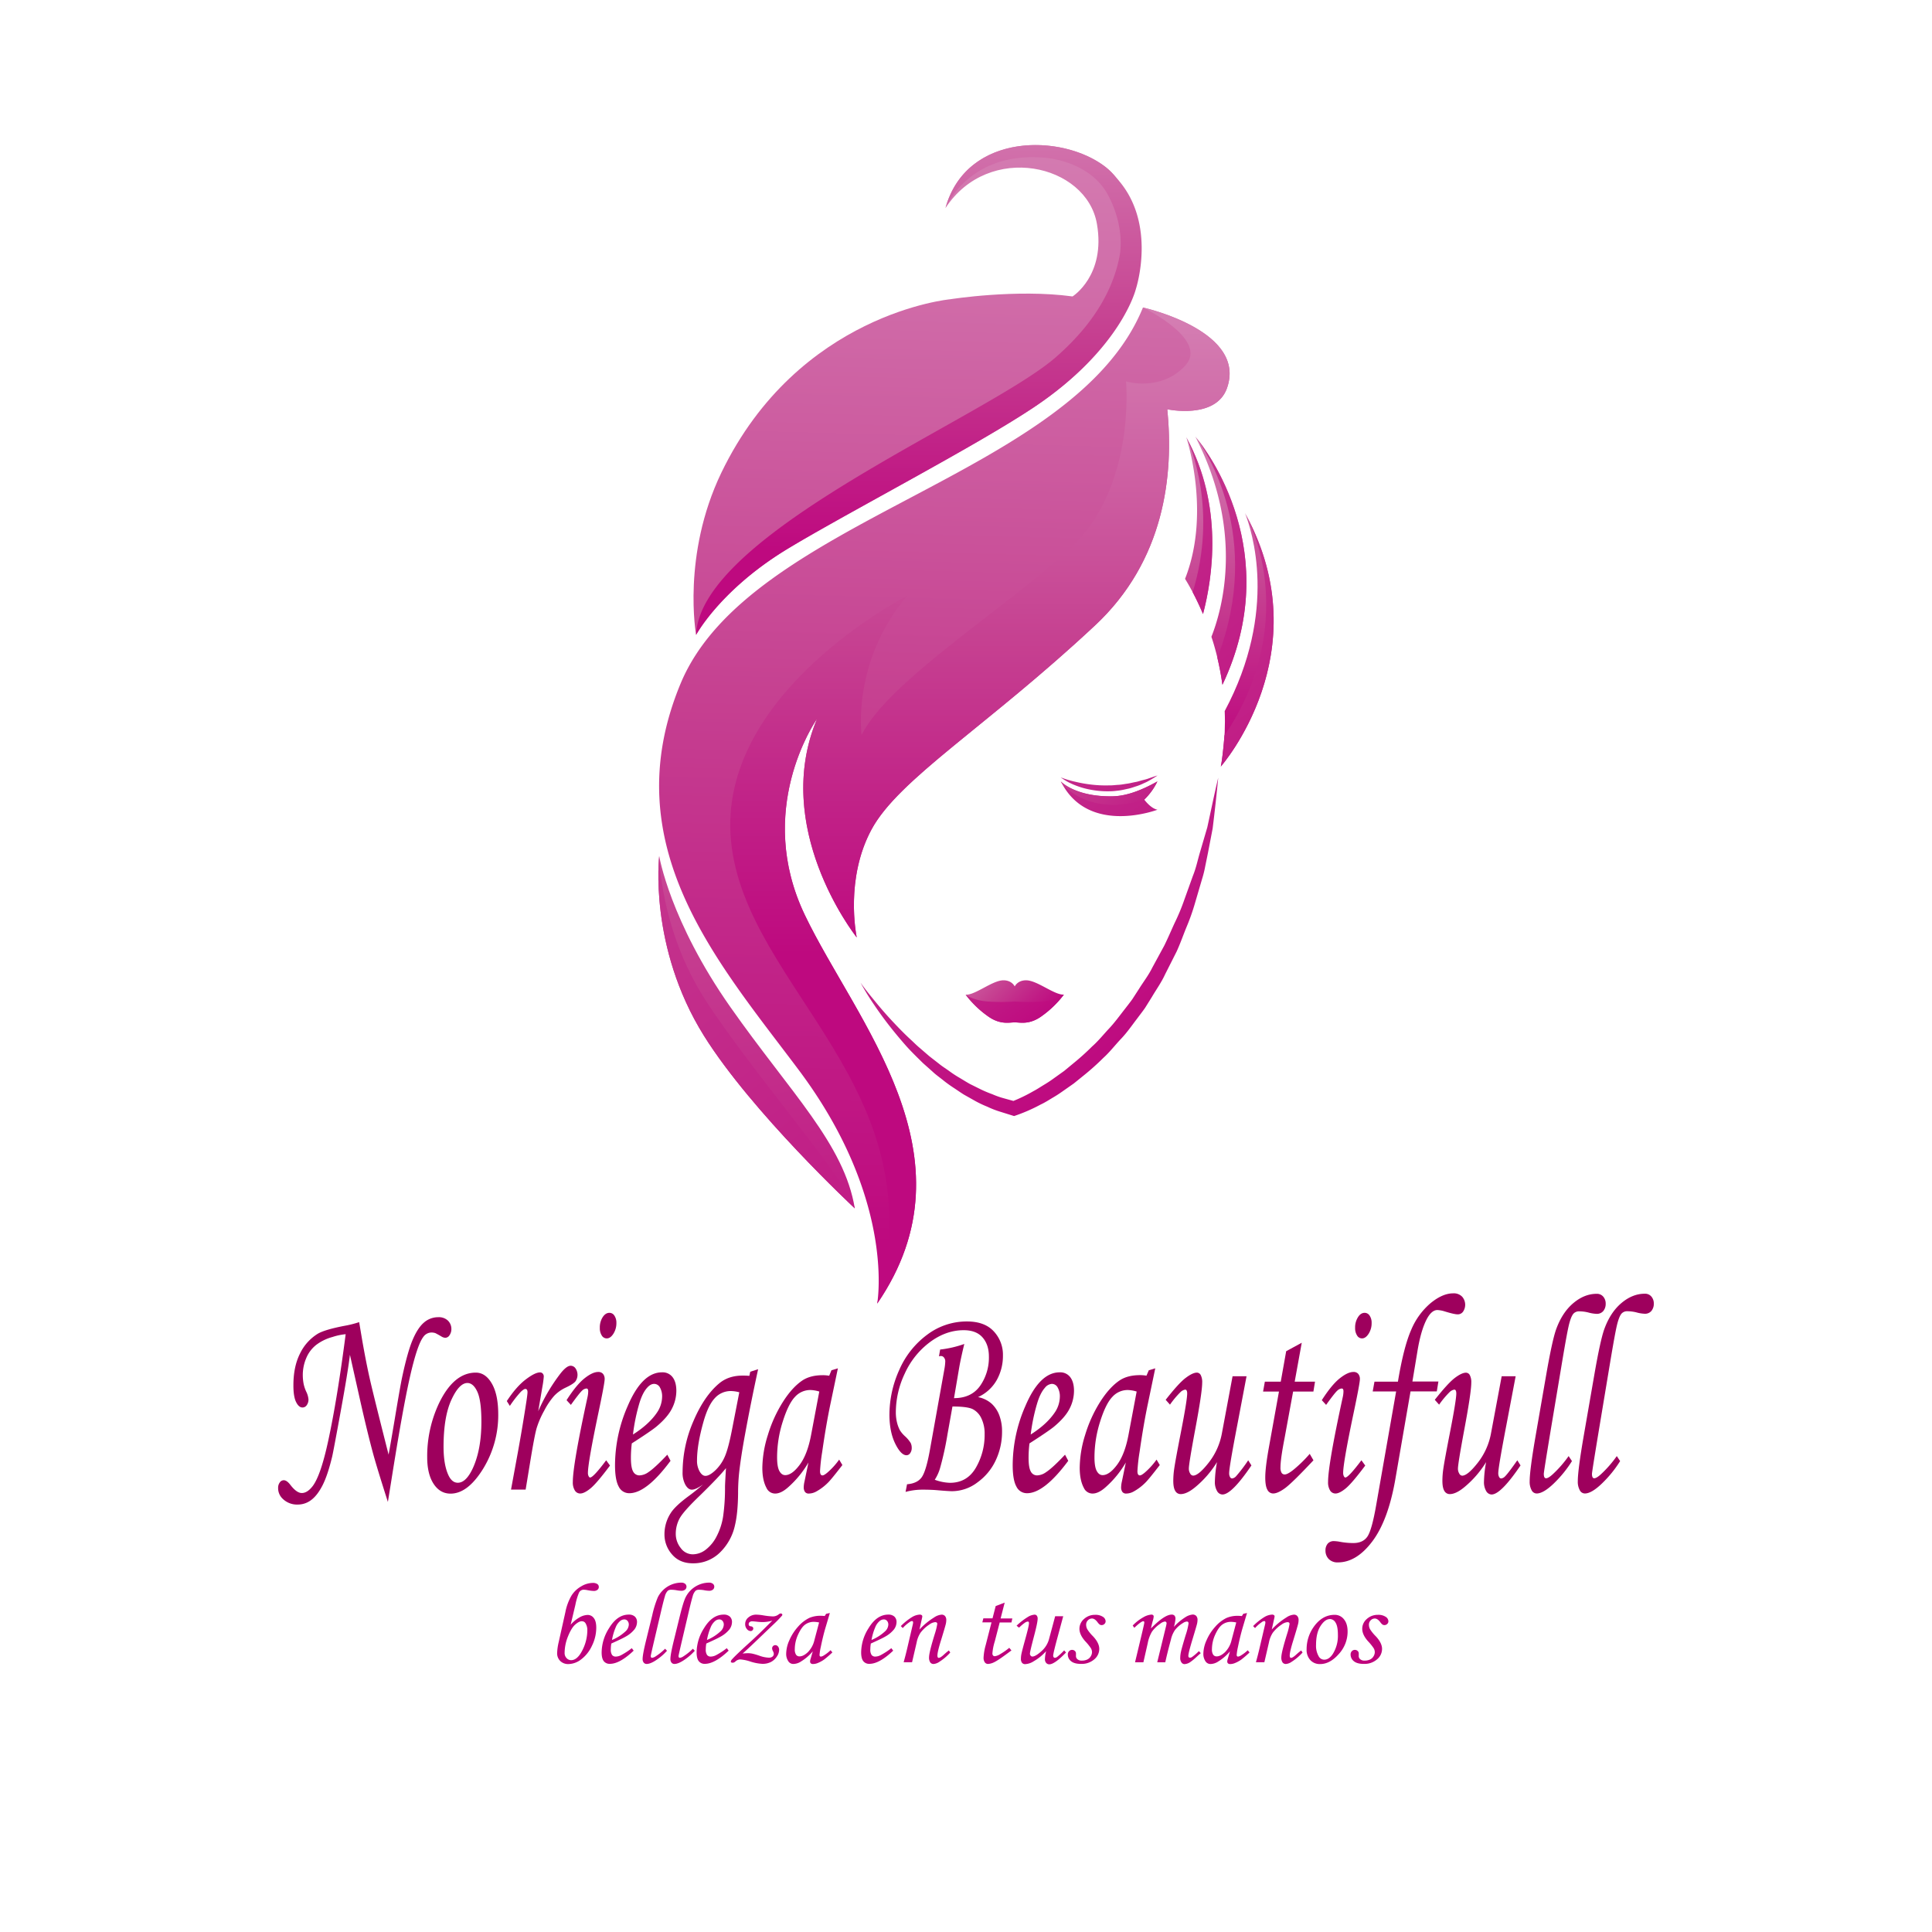 <svg id="Capa_1" data-name="Capa 1" xmlns="http://www.w3.org/2000/svg" xmlns:xlink="http://www.w3.org/1999/xlink" viewBox="0 0 1200 1200"><defs><style>.cls-1{fill:url(#Rosa_fuerte_verano);}.cls-2{fill:url(#Rosa_fuerte_verano-2);}.cls-3{fill:url(#Rosa_fuerte_verano-3);}.cls-4{fill:url(#Rosa_fuerte_verano-4);}.cls-5{fill:url(#Rosa_fuerte_verano-5);}.cls-6{fill:url(#Rosa_fuerte_verano-6);}.cls-7{fill:url(#Rosa_fuerte_verano-7);}.cls-8{fill:url(#Rosa_fuerte_verano-8);}.cls-9{fill:url(#Rosa_fuerte_verano-9);}.cls-10{fill:url(#Rosa_fuerte_verano-10);}.cls-11{fill:url(#Rosa_fuerte_verano-11);}.cls-12{fill:url(#Rosa_fuerte_verano-12);}.cls-13{fill:url(#Rosa_fuerte_verano-13);}.cls-14{fill:url(#Rosa_fuerte_verano-14);}.cls-15{fill:url(#Rosa_fuerte_verano-15);}.cls-16{fill:url(#Rosa_fuerte_verano-16);}.cls-17{fill:url(#Rosa_fuerte_verano-17);}.cls-18{fill:url(#Rosa_fuerte_verano-18);}.cls-19{fill:url(#Rosa_fuerte_verano-19);}.cls-20{fill:url(#Rosa_fuerte_verano-20);}.cls-21{fill:url(#Rosa_fuerte_verano-21);}.cls-22{fill:#9e005d;}.cls-23{fill:#bf027c;}</style><linearGradient id="Rosa_fuerte_verano" x1="599.5" y1="587.41" x2="646.17" y2="634.08" gradientUnits="userSpaceOnUse"><stop offset="0" stop-color="#d47db2"/><stop offset="0.04" stop-color="#d378af"/><stop offset="0.5" stop-color="#c64191"/><stop offset="0.77" stop-color="#c12187"/><stop offset="1" stop-color="#be097f"/></linearGradient><linearGradient id="Rosa_fuerte_verano-2" x1="758.3" y1="269.46" x2="758.3" y2="463.77" xlink:href="#Rosa_fuerte_verano"/><linearGradient id="Rosa_fuerte_verano-3" x1="774.68" y1="269.46" x2="774.68" y2="463.77" xlink:href="#Rosa_fuerte_verano"/><linearGradient id="Rosa_fuerte_verano-4" x1="744.52" y1="269.46" x2="744.52" y2="463.77" xlink:href="#Rosa_fuerte_verano"/><linearGradient id="Rosa_fuerte_verano-5" x1="349.71" y1="153.34" x2="717.44" y2="644.2" xlink:href="#Rosa_fuerte_verano"/><linearGradient id="Rosa_fuerte_verano-6" x1="595.28" y1="276.44" x2="595.35" y2="276.55" xlink:href="#Rosa_fuerte_verano"/><linearGradient id="Rosa_fuerte_verano-7" x1="593.7" y1="90.44" x2="575.6" y2="773.42" xlink:href="#Rosa_fuerte_verano"/><linearGradient id="Rosa_fuerte_verano-8" x1="424.36" y1="132.85" x2="779.14" y2="606.43" xlink:href="#Rosa_fuerte_verano"/><linearGradient id="Rosa_fuerte_verano-9" x1="425.53" y1="130.7" x2="781.1" y2="605.33" xlink:href="#Rosa_fuerte_verano"/><linearGradient id="Rosa_fuerte_verano-10" x1="535.12" y1="310.54" x2="537.88" y2="310.54" xlink:href="#Rosa_fuerte_verano"/><linearGradient id="Rosa_fuerte_verano-11" x1="608.66" y1="199.47" x2="608.66" y2="592.85" xlink:href="#Rosa_fuerte_verano"/><linearGradient id="Rosa_fuerte_verano-12" x1="736.27" y1="270.82" x2="737.18" y2="272.03" xlink:href="#Rosa_fuerte_verano"/><linearGradient id="Rosa_fuerte_verano-13" x1="551.92" y1="72.75" x2="819.95" y2="430.53" xlink:href="#Rosa_fuerte_verano"/><linearGradient id="Rosa_fuerte_verano-14" x1="482.49" y1="-10.08" x2="861.17" y2="495.39" xlink:href="#Rosa_fuerte_verano"/><linearGradient id="Rosa_fuerte_verano-15" x1="530.59" y1="83.54" x2="862.35" y2="526.39" xlink:href="#Rosa_fuerte_verano"/><linearGradient id="Rosa_fuerte_verano-16" x1="572.98" y1="80.04" x2="554.31" y2="784.8" xlink:href="#Rosa_fuerte_verano"/><linearGradient id="Rosa_fuerte_verano-17" x1="570.73" y1="63.12" x2="570.73" y2="343.08" xlink:href="#Rosa_fuerte_verano"/><linearGradient id="Rosa_fuerte_verano-18" x1="398.91" y1="246.72" x2="508.31" y2="875.81" xlink:href="#Rosa_fuerte_verano"/><linearGradient id="Rosa_fuerte_verano-19" x1="-37.12" y1="-26.38" x2="671.32" y2="919.27" xlink:href="#Rosa_fuerte_verano"/><linearGradient id="Rosa_fuerte_verano-20" x1="533.25" y1="488.32" x2="643.99" y2="636.15" xlink:href="#Rosa_fuerte_verano"/><linearGradient id="Rosa_fuerte_verano-21" x1="603.48" y1="399.39" x2="734.95" y2="532.27" xlink:href="#Rosa_fuerte_verano"/></defs><path class="cls-1" d="M660.81,617.76a63.78,63.78,0,0,1-14.28,13.71c-7.63,5.31-13.42,3.42-16.27,3.57-2.85-.15-8.64,1.74-16.27-3.57a62.68,62.68,0,0,1-14.23-13.66l0,0c5.89.39,16.65-8.93,23.5-8.93,5.31,0,7,3.81,7,3.81s1.74-3.81,7-3.81C644.16,608.83,654.92,618.15,660.81,617.76Z"/><path class="cls-2" d="M759.28,425.32c-.82-5.89-1.88-11.49-3.14-16.75v-.05c-1.11-4.59-2.36-9-3.71-13,7-17.72,20.22-65.79-10-124.34a1.71,1.71,0,0,1,.25.29c.09.1.19.24.33.43C749.53,279.74,798.09,343.41,759.28,425.32Z"/><path class="cls-3" d="M758.27,476.09c.82-3.57,1.88-13.75,2.26-19.25v0c.1-.78.1-1.45.15-2q.29-6.81,0-13.18c33.4-62.5,16.75-112.46,12.6-123,.09.19.24.48.43.82C820.39,405.53,758.27,476.09,758.27,476.09Z"/><path class="cls-4" d="M747.21,381.39c-2.22-5.26-4.44-9.8-6.42-13.56-1.83-3.48-3.47-6.28-4.73-8.3,15.45-39.2,2.37-82.83.78-87.95,0,0,0,0,0,0a.42.42,0,0,1,.14.29C760,314.2,753.15,358.85,747.21,381.39Z"/><path class="cls-5" d="M534.48,610.33c3,4.29,6.37,8.36,9.69,12.41s6.77,8,10.34,11.8,7.2,7.56,11,11.05c1.93,1.75,3.73,3.63,5.73,5.28l5.88,5.08,6.11,4.76c2,1.65,4.21,3,6.28,4.49a71.12,71.12,0,0,0,6.43,4.22c2.2,1.3,4.36,2.68,6.59,3.91l6.84,3.39a75,75,0,0,0,7,2.93,50.91,50.91,0,0,0,7.11,2.51l7.24,2-2.38.09a97.55,97.55,0,0,0,13.45-6.47c2.25-1.16,4.37-2.6,6.55-3.92a75,75,0,0,0,6.39-4.22l6.24-4.46,5.93-4.9A150.45,150.45,0,0,0,678.3,650c3.87-3.4,7.07-7.45,10.59-11.2s6.54-7.94,9.72-12c1.55-2,3.17-4.06,4.68-6.15l4.21-6.5c2.74-4.37,5.92-8.48,8.21-13.14l7.42-13.65c2.3-4.64,4.32-9.44,6.49-14.15a127.62,127.62,0,0,0,6-14.43L740.93,544c2-4.85,3-10,4.51-15l4.43-15.11c2.25-10.24,4.34-20.55,6.79-30.85-1,10.49-2.16,21-3.46,31.53l-3,15.61-1.6,7.81a64.25,64.25,0,0,1-1.9,7.74l-4.5,15.32a133,133,0,0,1-5.36,15.07c-2,4.94-3.77,10-6,14.86l-7.25,14.35c-2.23,4.88-5.4,9.26-8.12,13.89l-4.27,6.84c-1.54,2.2-3.21,4.32-4.81,6.48-3.28,4.27-6.32,8.74-10.05,12.65s-7,8.25-11,11.85a154.75,154.75,0,0,1-12.07,10.82l-6.31,5.1-6.66,4.67a81.34,81.34,0,0,1-6.84,4.41c-2.32,1.41-4.62,2.86-7.08,4a104.47,104.47,0,0,1-15.24,6.72l-1.27.44-1.12-.35-7.86-2.45a58.32,58.32,0,0,1-7.64-3,67.42,67.42,0,0,1-7.39-3.49l-7.1-4c-2.3-1.42-4.5-3-6.75-4.46a78.21,78.21,0,0,1-6.52-4.76c-2.09-1.67-4.3-3.21-6.24-5.06l-6-5.34c-3.79-3.76-7.64-7.44-11.14-11.45s-6.89-8.08-10.14-12.26-6.35-8.47-9.28-12.85A155.51,155.51,0,0,1,534.48,610.33Z"/><path class="cls-6" d="M595.41,276.36a.15.15,0,0,0,.1-.05,1,1,0,0,1-.44.29Z"/><path class="cls-7" d="M762.08,241.13c-7,19.59-37.07,13.08-37.07,13.08l0-.05c4.15,41-1.69,94-44.94,134.38-67.47,63-121.87,95.32-138.77,126.7-16.41,30.46-9.55,65-9.17,67-2.36-3-52.85-68.54-24.66-135.73-1.69,2.37-38.61,56.91-7.58,121.78,31.76,66.37,107.78,149.63,45,241.34,0-.1,0-.14,0-.24.68-4.3,9.71-66.61-48.6-144.56-50.15-67-115.27-139.59-73.61-240.13C465.43,321.49,667.09,296.64,709.9,191a.46.46,0,0,1,.15,0C713.52,191.85,774.44,206.28,762.08,241.13Z"/><path class="cls-8" d="M718.93,502.93s-42.38,16.17-59.56-16.7a3.35,3.35,0,0,1-.44-.77s0,0,0-.1l0,.05c1.06,1.06,10.28,9.56,32.15,9.17,8-.14,17-3.19,27.8-9.22a39.54,39.54,0,0,1-8.16,11.3C712.32,498.73,715.55,502.3,718.93,502.93Z"/><path class="cls-9" d="M658.82,482.84a63.19,63.19,0,0,0,9.31,2.78,83.86,83.86,0,0,0,9.67,1.7,75.65,75.65,0,0,0,11.16.49c1.9.07,3.79-.24,5.66-.33s3.68-.49,5.45-.72,3.45-.72,5.07-1,3.1-.82,4.51-1.17,2.71-.66,3.81-1.1l2.91-1c1.62-.55,2.58-.82,2.58-.82s-.81.55-2.28,1.46L714,484.71a28.7,28.7,0,0,1-3.64,1.81,32.5,32.5,0,0,1-4.47,1.81c-1.64.5-3.34,1.17-5.18,1.55S697,490.76,695,491s-4,.51-6,.47a55.43,55.43,0,0,1-11.73-1,50.33,50.33,0,0,1-9.82-2.87A37.85,37.85,0,0,1,658.82,482.84Z"/><path class="cls-10" d="M537.88,309.76c-.82.49-1.69,1-2.51,1.45l-.25.1C536,310.83,537,310.29,537.88,309.76Z"/><path class="cls-11" d="M762.08,241.13c-7,19.59-37.07,13.08-37.07,13.08l0-.05c4.15,41-1.69,94-44.94,134.38-67.47,63-121.87,95.32-138.77,126.7-16.41,30.46-9.55,65-9.17,67-2.36-3-52.85-68.54-24.66-135.73-1.69,2.37-38.61,56.91-7.58,121.78,31.76,66.37,107.78,149.63,45,241.34,0-.1,0-.14,0-.24,38.13-133.56-81.81-194.9-90.84-287S563.31,370.2,563.31,370.2c-34.41,41-28.19,86.3-28.19,86.3,17.09-33.79,88.53-77.81,129.56-115.84s34.7-103.78,34.7-103.78,21.38,6.66,36.68-9.65c14.82-15.79-23.6-34.95-26-36.16C713.52,191.85,774.44,206.28,762.08,241.13Z"/><path class="cls-12" d="M736.84,271.54a.42.42,0,0,1,.14.29c-.05-.1-.05-.2-.14-.25S736.88,271.54,736.84,271.54Z"/><path class="cls-13" d="M747.21,381.39c-2.22-5.26-4.44-9.8-6.42-13.56,15.74-51.16-1.44-90.89-3.81-96C760,314.2,753.15,358.85,747.21,381.39Z"/><path class="cls-14" d="M759.28,425.32c-.82-5.89-1.88-11.49-3.14-16.75v-.05c29-75.2-7.86-129.45-13.13-136.65C749.53,279.74,798.09,343.41,759.28,425.32Z"/><path class="cls-15" d="M758.27,476.09c.82-3.57,1.88-13.75,2.26-19.25v0c33.24-48.76,28.05-97.12,19.55-121.69a147.77,147.77,0,0,0-6.37-15.68C820.39,405.53,758.27,476.09,758.27,476.09Z"/><path class="cls-16" d="M703.05,179.78s-6.42,36.78-60.72,73.08c-36.2,24.23-115.07,65.11-152.43,87.6-42.33,25.44-57.54,53.87-57.54,53.87s-9-49.43,15.69-100.74c47.83-99.14,142.2-107.73,142.2-107.73s41-6.52,75.92-1.74c0,0,20.71-12.93,15.16-45-6.42-37.36-67.19-51-94.08-9.9C600.33,82,660,82.86,686.78,103.81c10.33,8.11,15.3,20.51,17.38,33C707.83,158.2,703.05,179.78,703.05,179.78Z"/><path class="cls-17" d="M693.67,110.79c-.19-.22-1.5-1.78-2-2.31a38.7,38.7,0,0,0-4.89-4.67C660,82.86,600.33,82,587.25,129.24c.82-2,15.45-35,60.92-31.32,0,0,28.6,1.2,40.31,23.72,9.66,18.55,7.47,33.47,7.16,36-3.32,19.21-14,41.71-40,64.35C613,259.08,434.78,331,432.36,394.33c0,0,15.21-28.43,57.54-53.87,37.36-22.49,116.23-63.37,152.43-87.6,54.3-36.3,63.21-73.45,63.21-73.45S719,138.53,693.67,110.79Z"/><path class="cls-18" d="M530.93,750.54S467,691,437.19,643.25C402.73,588,409.44,531.7,409.44,531.7S416.1,572,453.6,625.43,524.41,710.63,530.93,750.54Z"/><path class="cls-19" d="M530.93,750.54S467,691,437.19,643.25C402.73,588,409.44,531.7,409.44,531.7s.58,45.47,28.38,88.91S526.87,734.13,530.93,750.54Z"/><path class="cls-20" d="M646.86,622.06a122.82,122.82,0,0,1-16.6,0,122.78,122.78,0,0,1-16.6,0c-8.93-.63-13.37-3.87-13.9-4.25A62.68,62.68,0,0,0,614,631.47c7.63,5.31,13.42,3.42,16.27,3.57,2.85-.15,8.64,1.74,16.27-3.57a63.1,63.1,0,0,0,14.24-13.66C660.23,618.19,655.79,621.43,646.86,622.06Z"/><path class="cls-21" d="M718.88,485.36a39.54,39.54,0,0,1-8.16,11.3c-31.69,10.25-48.8-6.62-51.35-10.43a3.35,3.35,0,0,1-.44-.77s0,0,0,0c1.06,1.06,10.28,9.56,32.15,9.17C699.09,494.44,708.12,491.39,718.88,485.36Z"/><path class="cls-22" d="M223.08,821.2l1.7,10.11q2.39,13.83,4.7,24.19t11.88,48q.91-4.76,3.66-21.08,3.53-21.25,4.69-26.7,3.4-16,6.58-23.49t7.07-10.8a13.34,13.34,0,0,1,8.83-3.29,8.11,8.11,0,0,1,6.07,2.16,7.18,7.18,0,0,1,2.1,5.19,6.57,6.57,0,0,1-1.13,3.8,3.22,3.22,0,0,1-2.65,1.64A5.26,5.26,0,0,1,274,830c-2-1.16-3.25-1.82-3.66-2a7.85,7.85,0,0,0-2.37-.35,6.24,6.24,0,0,0-5.12,2.85q-3.78,5-8.32,25.14T243,920l-2.08,12.87q-6.94-21.67-9.38-30.75-3.28-12.18-7.49-30.75l-6.7-29.89q-1.22,10.37-5.7,34.94t-5.33,28.29q-2.81,11.67-6,17.88t-7,9.07a13.67,13.67,0,0,1-8.38,2.85,12.72,12.72,0,0,1-9.38-3.62,9,9,0,0,1-2.81-6.83,5.38,5.38,0,0,1,1-3.24,3,3,0,0,1,2.5-1.42q1.89,0,4.08,2.85,3.9,5.1,7.13,5.09c2.32,0,4.59-1.46,6.83-4.4q5-6.74,9.62-28.25,5.61-26,10.79-66a37.41,37.41,0,0,0-8.17,1.73,29.42,29.42,0,0,0-10.08,4.88,20.29,20.29,0,0,0-6.22,8.21,26.59,26.59,0,0,0-2.16,10.58,29.29,29.29,0,0,0,.55,5.61,22.47,22.47,0,0,0,1.58,4.67,13.37,13.37,0,0,1,1.4,4.84,5.87,5.87,0,0,1-1.06,3.54,3.18,3.18,0,0,1-2.65,1.47q-2.32,0-4-3.42t-1.65-10.41q0-11.56,4.11-19.69a29.39,29.39,0,0,1,11-12.27q4.4-2.6,16.94-5A62.72,62.72,0,0,0,223.08,821.2Z"/><path class="cls-22" d="M295.53,852.56q6,0,9.93,6.74t4,18.75a63.68,63.68,0,0,1-9.5,34.42q-9.51,15.25-20.11,15.25-6.53,0-10.51-6.05t-4-16.5a77,77,0,0,1,7.31-33.52Q281.82,852.57,295.53,852.56ZM290.35,859q-5.18,0-10,10.5t-4.85,29q0,11.24,3,17.71,2.19,4.75,5.85,4.75,5.12,0,9.32-9Q299,900.33,299,883.06q0-13-2.46-18.49T290.35,859Z"/><path class="cls-22" d="M326.49,925.21h-9.08L321.67,902q3.1-17.12,5.43-32.49c.36-2.53.54-4.11.54-4.75,0-1.38-.44-2.07-1.34-2.07-.61,0-1.54.59-2.8,1.77a70.75,70.75,0,0,0-6.82,8.77l-1.89-3q5.85-8.91,11.66-13.35t8.93-4.45a2.19,2.19,0,0,1,1.73.73,2.71,2.71,0,0,1,.64,1.86,55.75,55.75,0,0,1-.8,6l-2.65,15.54a110.51,110.51,0,0,1,13.92-23.58c2.48-3.12,4.56-4.69,6.23-4.69a3.66,3.66,0,0,1,3.05,1.69,7.1,7.1,0,0,1,0,7.9c-.8,1.1-2.78,2.39-5.94,3.89a24.2,24.2,0,0,0-7.34,5.19,45.52,45.52,0,0,0-6.21,9.24A56.25,56.25,0,0,0,333.33,887q-1.35,4.61-4.09,21.46Z"/><path class="cls-22" d="M354.58,872.6l-2.68-2.93q6.08-9.51,11.1-13.52t8.56-4a3.7,3.7,0,0,1,3,1.21,4.88,4.88,0,0,1,1,3.28q0,2.5-3.95,21.25-6.44,30.68-6.44,37a4.32,4.32,0,0,0,.43,2c.28.55.59.82.91.82q2,0,10-10.71l2.37,3.28q-8.34,11.15-12.18,14.25c-2.56,2.08-4.66,3.11-6.28,3.11a3.85,3.85,0,0,1-3.38-1.9,9.44,9.44,0,0,1-1.25-5.27q0-10.8,9.14-52.78a17.26,17.26,0,0,0,.42-3.54c0-1.15-.36-1.73-1.09-1.73a4.42,4.42,0,0,0-2.77,1.38Q359.94,865.17,354.58,872.6Zm23.95-57.18a3.63,3.63,0,0,1,3.1,1.77,7.76,7.76,0,0,1,1.22,4.53,12.11,12.11,0,0,1-1.86,6.7q-1.86,2.9-4.17,2.89a3.59,3.59,0,0,1-3.05-1.81,8.41,8.41,0,0,1-1.21-4.75,11.83,11.83,0,0,1,1.76-6.61C375.5,816.32,376.9,815.42,378.53,815.42Z"/><path class="cls-22" d="M414.48,903.53l2,3.8q-14.92,20.13-25.59,20.13a7.18,7.18,0,0,1-6.61-4.15Q382,919.17,382,910a92,92,0,0,1,7.92-36.8q8.9-20.82,21.27-20.82a7.73,7.73,0,0,1,6.61,3.07c1.52,2,2.29,4.85,2.29,8.42a24.35,24.35,0,0,1-2.75,11.06q-2.73,5.44-9.81,11.31-3.52,2.85-15.11,10.28a75.44,75.44,0,0,0-.55,8.9q0,6.14,1.37,8.55a4.35,4.35,0,0,0,4,2.42,10.14,10.14,0,0,0,5.49-2Q406.74,911.74,414.48,903.53ZM393.15,891q9.81-6.22,14.75-13.39a17.86,17.86,0,0,0,3.35-9.94,11.16,11.16,0,0,0-1.37-5.92,4.09,4.09,0,0,0-3.57-2.2q-2.25,0-4.38,2.42-2.87,3.19-4.82,9.67A116,116,0,0,0,393.15,891Z"/><path class="cls-22" d="M466,852l4.89-1.56q-4.42,20.21-8.14,40.52-2.67,14.51-3.7,24.19a122.56,122.56,0,0,0-.61,12.26q-.12,12.45-1.95,20a33.36,33.36,0,0,1-9.54,17.1A23.5,23.5,0,0,1,430.39,971q-8.24,0-12.95-5.49A18.68,18.68,0,0,1,412.71,953a24.09,24.09,0,0,1,3.79-13.05q2.81-4.57,11.73-11.06,4.51-3.36,8.49-6.91-4.53,3.29-7,3.28-2.26,0-4-3a15.57,15.57,0,0,1-1.75-7.9,80,80,0,0,1,6.68-31.57q6.67-15.69,16.06-23.55,5.79-4.83,14.51-4.83c1.14,0,2.54,0,4.21.17Zm-15.07,59.86q-4.16,5.28-16,16.85-10.44,10-12.82,14.43a20,20,0,0,0-2.38,9.5,14,14,0,0,0,3.08,8.85,9.23,9.23,0,0,0,7.48,3.93,13.37,13.37,0,0,0,8.06-2.89,24.22,24.22,0,0,0,6.81-8.38,39.7,39.7,0,0,0,4-12.4,126.06,126.06,0,0,0,1.16-18.31Q450.37,920.9,450.92,911.82Zm8.26-47.08A20.75,20.75,0,0,0,454,864a13.27,13.27,0,0,0-9.93,4.32q-4.14,4.32-7.06,14.51-4.08,14.43-4.08,24.27a13.31,13.31,0,0,0,1.62,6.83q1.6,2.76,3.62,2.76,2.43,0,6-3.32a25.67,25.67,0,0,0,5.88-8.34q2.28-5,4.66-17.28Z"/><path class="cls-22" d="M516.43,851.09l4-1.2-4.57,21.85q-2.75,13.05-5.18,30.06a109.4,109.4,0,0,0-1.34,11.93c0,1.78.51,2.67,1.52,2.67.65,0,1.69-.6,3.11-1.81a45.55,45.55,0,0,0,7.25-8l2,3.37q-6.95,9-8.9,10.89a32,32,0,0,1-7.43,5.61,9.7,9.7,0,0,1-4.51,1.21,2.81,2.81,0,0,1-2.38-1,5,5,0,0,1-.79-3,17.49,17.49,0,0,1,.49-3.54l2.44-11.75a62.45,62.45,0,0,1-12.5,15.29q-4.44,4-8.16,4a5.88,5.88,0,0,1-5.42-3.54q-2.56-4.76-2.56-12.44a70.08,70.08,0,0,1,3.44-20.39,83.78,83.78,0,0,1,9.23-20.38q5.79-9.17,12.19-13.48,4.94-3.28,12.67-3.28a23.37,23.37,0,0,1,4,.34Zm-7.56,13.22a20.75,20.75,0,0,0-5.55-.95,12.82,12.82,0,0,0-9.56,4.28q-4.08,4.27-7.59,15.37a73.2,73.2,0,0,0-3.5,22.16c0,3.92.46,6.74,1.4,8.47s2.15,2.59,3.65,2.59q4.21,0,9-6.44t7.07-18.53Z"/><path class="cls-22" d="M583.21,842.46l.73-4.24a66.49,66.49,0,0,0,15-3.46q-2.15,8.91-3.11,14.36l-3.28,19.29q10.77,0,16.22-7.65a30.57,30.57,0,0,0,5.45-18.2q0-7.35-3.93-11.85t-11.73-4.5q-11,0-21,7.44A50,50,0,0,0,562,853.07a56.36,56.36,0,0,0-5.58,24,27.16,27.16,0,0,0,.64,6.09,21.52,21.52,0,0,0,1.86,5.15,17.74,17.74,0,0,0,3.23,3.8,19.71,19.71,0,0,1,3.47,4.11,7,7,0,0,1,.67,3.16,5.36,5.36,0,0,1-.94,3.16,2.76,2.76,0,0,1-2.29,1.34q-3.46,0-7-7.18T552.44,879a67.92,67.92,0,0,1,6.12-28.14A53.87,53.87,0,0,1,575.9,829a40.8,40.8,0,0,1,24.68-8.22q11,0,16.66,6.14a21.18,21.18,0,0,1,5.7,15,30.71,30.71,0,0,1-3.84,15.25,25.36,25.36,0,0,1-11.64,10.6,17.85,17.85,0,0,1,8.47,4.1,18.93,18.93,0,0,1,4.79,7.29,28.22,28.22,0,0,1,1.67,10.1,41.43,41.43,0,0,1-3.87,17.66,35.13,35.13,0,0,1-11.39,13.81,26.26,26.26,0,0,1-15.69,5.48q-2.38,0-10.18-.69-3.72-.26-7.8-.26a40.11,40.11,0,0,0-11,1.39l.92-4.75q6.39-.52,9.11-4.35t5.08-16.92l9-50.2a31.19,31.19,0,0,0,.55-4.88,3.66,3.66,0,0,0-.76-2.3,2.32,2.32,0,0,0-1.92-1A3.66,3.66,0,0,0,583.21,842.46Zm8.38,31.14L588.48,891a190.35,190.35,0,0,1-4.56,20.76,26.65,26.65,0,0,1-3.33,7.34A29.58,29.58,0,0,0,590,921q10.66,0,16.11-9.34a40.5,40.5,0,0,0,5.46-20.84,21.85,21.85,0,0,0-2-9.81,12.12,12.12,0,0,0-5.36-5.75Q600.9,873.61,591.59,873.6Z"/><path class="cls-22" d="M661.51,903.53l2,3.8q-14.94,20.13-25.6,20.13a7.19,7.19,0,0,1-6.61-4.15Q629,919.17,629,910a92,92,0,0,1,7.92-36.8q8.89-20.82,21.26-20.82a7.75,7.75,0,0,1,6.62,3.07q2.28,3.06,2.28,8.42a24.33,24.33,0,0,1-2.74,11.06q-2.75,5.44-9.81,11.31-3.54,2.85-15.11,10.28a75.44,75.44,0,0,0-.55,8.9c0,4.09.45,6.94,1.37,8.55a4.33,4.33,0,0,0,4,2.42,10.11,10.11,0,0,0,5.48-2Q653.79,911.74,661.51,903.53ZM640.19,891q9.81-6.22,14.74-13.39a17.79,17.79,0,0,0,3.36-9.94,11.06,11.06,0,0,0-1.38-5.92,4.07,4.07,0,0,0-3.56-2.2A6,6,0,0,0,649,862q-2.87,3.19-4.81,9.67A116,116,0,0,0,640.19,891Z"/><path class="cls-22" d="M713.55,851.09l4-1.2L713,871.74q-2.75,13.05-5.18,30.06a109.4,109.4,0,0,0-1.34,11.93c0,1.78.5,2.67,1.52,2.67.65,0,1.69-.6,3.11-1.81a45.55,45.55,0,0,0,7.25-8l2,3.37q-6.95,9-8.9,10.89a32,32,0,0,1-7.43,5.61,9.7,9.7,0,0,1-4.51,1.21,2.81,2.81,0,0,1-2.38-1,4.9,4.9,0,0,1-.79-3,17.49,17.49,0,0,1,.49-3.54l2.43-11.75a62.19,62.19,0,0,1-12.49,15.29q-4.44,4-8.16,4a5.91,5.91,0,0,1-5.43-3.54q-2.55-4.76-2.56-12.44A70.12,70.12,0,0,1,674,891.26a83.78,83.78,0,0,1,9.23-20.38q5.79-9.17,12.19-13.48,4.93-3.28,12.67-3.28a23.37,23.37,0,0,1,4,.34ZM706,864.31a20.81,20.81,0,0,0-5.55-.95,12.82,12.82,0,0,0-9.56,4.28q-4.1,4.27-7.59,15.37a73.2,73.2,0,0,0-3.5,22.16c0,3.92.46,6.74,1.4,8.47s2.15,2.59,3.65,2.59q4.21,0,9-6.44t7.07-18.53Z"/><path class="cls-22" d="M765.57,854.81h8.68L768.52,885q-5.06,26.31-5.06,29.93a4.67,4.67,0,0,0,.55,2.51,1.5,1.5,0,0,0,1.22.86,4,4,0,0,0,2.44-1.29,92.38,92.38,0,0,0,7.61-10l2,3.19q-12.24,18.06-18,18.06a3.94,3.94,0,0,1-3.32-2.12,11,11,0,0,1-1.38-6,73.35,73.35,0,0,1,1.33-12,63,63,0,0,1-13.4,15.46q-5.29,4.41-9.2,4.41a3.78,3.78,0,0,1-3.35-2q-1.22-2-1.21-6.31a51.6,51.6,0,0,1,.55-7.27q.78-5.46,4-21.89,4.08-20.84,4.08-25c0-1.61-.41-2.42-1.22-2.42a5.4,5.4,0,0,0-3,1.6,55.46,55.46,0,0,0-6.46,7.73l-2.68-3Q732.2,859,736.5,855.8c2.86-2.16,5.17-3.24,6.91-3.24a2.72,2.72,0,0,1,2.38,1.52,9.39,9.39,0,0,1,.91,4.71q0,6-4.38,29.33-3.9,21-3.9,24a5.66,5.66,0,0,0,.82,3.11,2.26,2.26,0,0,0,1.8,1.3q3.4,0,9.67-8a41.61,41.61,0,0,0,8.22-18.19Z"/><path class="cls-22" d="M798.87,839.26l9.67-5.26-4.38,24.18h12.62l-1,6.13H803.18l-5.32,29q-2.54,13-2.53,18.13a6.25,6.25,0,0,0,.7,3.37,2.21,2.21,0,0,0,1.92,1q1.89,0,5.79-3.2a82.25,82.25,0,0,0,9.75-9.59l2.32,4Q802.46,921.24,798,924.44t-7.25,3.19a4,4,0,0,1-3.56-2.33c-.88-1.55-1.31-4.09-1.31-7.6q0-6.23,2.31-19l6.2-34.38h-9.87l1.1-6.13h9.88Z"/><path class="cls-22" d="M823.67,872.6,821,869.67q6.07-9.51,11.1-13.52t8.55-4a3.71,3.71,0,0,1,3,1.21,4.88,4.88,0,0,1,1,3.28q0,2.5-3.95,21.25-6.44,30.68-6.44,37a4.32,4.32,0,0,0,.43,2c.28.55.59.82.91.82q1.95,0,10-10.71l2.38,3.28q-8.36,11.15-12.19,14.25c-2.56,2.08-4.65,3.11-6.27,3.11a3.87,3.87,0,0,1-3.39-1.9,9.53,9.53,0,0,1-1.24-5.27q0-10.8,9.14-52.78a17.26,17.26,0,0,0,.42-3.54c0-1.15-.36-1.73-1.09-1.73a4.47,4.47,0,0,0-2.78,1.38Q829,865.17,823.67,872.6Zm23.94-57.18a3.65,3.65,0,0,1,3.11,1.77,7.76,7.76,0,0,1,1.22,4.53,12.11,12.11,0,0,1-1.86,6.7q-1.86,2.9-4.17,2.89a3.58,3.58,0,0,1-3-1.81,8.41,8.41,0,0,1-1.22-4.75,11.84,11.84,0,0,1,1.77-6.61C844.59,816.32,846,815.42,847.61,815.42Z"/><path class="cls-22" d="M853.71,858.18h14.56q3.6-21.6,8.23-32.14a43.88,43.88,0,0,1,12.06-16.63q7.44-6.09,14-6.09a7.19,7.19,0,0,1,5.61,2.08,7.62,7.62,0,0,1,.6,9.24,4,4,0,0,1-3.35,1.73c-1.43,0-4.11-.61-8.06-1.82a17.61,17.61,0,0,0-4.58-.86q-4,0-7.26,7t-5.19,19l-3.06,18.4h16.15l-1,6.13H876.11l-9.54,55.12q-4.46,25.14-14.23,38.09t-21.24,13a7.59,7.59,0,0,1-5.82-2.11,7.39,7.39,0,0,1-2-5.23,6.37,6.37,0,0,1,1.37-4.28,4.93,4.93,0,0,1,3.93-1.6,24.07,24.07,0,0,1,3.78.44,46.32,46.32,0,0,0,8.17.77q6,0,8.77-4t5.49-19.66l12.37-70.49H852.61Z"/><path class="cls-22" d="M932.72,854.81h8.68L935.67,885q-5.05,26.31-5.06,29.93a4.67,4.67,0,0,0,.55,2.51,1.49,1.49,0,0,0,1.22.86,3.92,3.92,0,0,0,2.43-1.29c1.35-1.33,3.88-4.67,7.62-10l2,3.19q-12.24,18.06-18,18.06a4,4,0,0,1-3.33-2.12,11.06,11.06,0,0,1-1.37-6,73.15,73.15,0,0,1,1.32-12,63,63,0,0,1-13.39,15.46q-5.29,4.41-9.2,4.41a3.78,3.78,0,0,1-3.35-2q-1.22-2-1.21-6.31a51.6,51.6,0,0,1,.55-7.27q.78-5.46,4-21.89,4.08-20.84,4.08-25c0-1.61-.41-2.42-1.22-2.42a5.42,5.42,0,0,0-3,1.6,56.38,56.38,0,0,0-6.45,7.73l-2.69-3q8.18-10.36,12.47-13.61c2.86-2.16,5.17-3.24,6.91-3.24a2.72,2.72,0,0,1,2.38,1.52,9.39,9.39,0,0,1,.91,4.71q0,6-4.38,29.33-3.9,21-3.9,24a5.66,5.66,0,0,0,.82,3.11,2.23,2.23,0,0,0,1.79,1.3q3.42,0,9.68-8a41.73,41.73,0,0,0,8.22-18.19Z"/><path class="cls-22" d="M974.3,904.4l2.07,3.11a72.9,72.9,0,0,1-11.24,13.86q-6.5,6.27-10.69,6.26a3.56,3.56,0,0,1-3.11-2,10.83,10.83,0,0,1-1.22-5.57q0-6.91,3.77-28.68l6.58-37.92q3.59-20.56,6-27.56,3.78-10.59,10.68-16.44t14.58-5.85a5.08,5.08,0,0,1,4.1,1.78,6.48,6.48,0,0,1,1.5,4.31,7,7,0,0,1-1.46,4.57,5.16,5.16,0,0,1-4.25,1.78,22.46,22.46,0,0,1-5.16-.86,23.65,23.65,0,0,0-5.41-.69,4.7,4.7,0,0,0-3.76,1.46q-1.77,2.07-3.19,8.68t-4.64,26.14L963.39,887q-4.51,27.21-4.51,28.42c0,1.84.46,2.76,1.4,2.76s2.19-.75,3.9-2.25A70.64,70.64,0,0,0,974.3,904.4Z"/><path class="cls-22" d="M1004.22,904.4l2.07,3.11a72.9,72.9,0,0,1-11.24,13.86q-6.49,6.27-10.69,6.26a3.56,3.56,0,0,1-3.11-2A10.83,10.83,0,0,1,980,920q0-6.91,3.77-28.68l6.58-37.92q3.58-20.56,6-27.56,3.78-10.59,10.68-16.44t14.58-5.85a5.08,5.08,0,0,1,4.1,1.78,6.48,6.48,0,0,1,1.5,4.31,7,7,0,0,1-1.46,4.57,5.16,5.16,0,0,1-4.25,1.78,22.46,22.46,0,0,1-5.16-.86,23.65,23.65,0,0,0-5.41-.69,4.7,4.7,0,0,0-3.76,1.46q-1.77,2.07-3.19,8.68t-4.64,26.14L993.31,887q-4.51,27.21-4.51,28.42c0,1.84.46,2.76,1.4,2.76s2.19-.75,3.9-2.25A70.64,70.64,0,0,0,1004.22,904.4Z"/><path class="cls-23" d="M354.46,1009.12a21,21,0,0,1,5.6-4.59,10.65,10.65,0,0,1,4.87-1.46,4.66,4.66,0,0,1,3.94,2c1,1.31,1.48,3.29,1.48,5.94a25.42,25.42,0,0,1-2.71,11.28,22.21,22.21,0,0,1-6.7,8.41,13.33,13.33,0,0,1-7.78,2.88,7,7,0,0,1-5.17-1.9,6.61,6.61,0,0,1-1.94-4.92A33.89,33.89,0,0,1,347,1020l4.15-18.6A32.78,32.78,0,0,1,355,991a17,17,0,0,1,6-5.69,14.3,14.3,0,0,1,7.07-2.13,5,5,0,0,1,2.93.69,2.16,2.16,0,0,1,.93,1.84,2.21,2.21,0,0,1-.84,1.76,3.62,3.62,0,0,1-2.39.7,24.8,24.8,0,0,1-4-.53,12.34,12.34,0,0,0-2.25-.24,3.21,3.21,0,0,0-2.85,1.9,39.13,39.13,0,0,0-2.22,7.49Zm6.92-2.15q-1.72,0-4.09,2.07c-1.59,1.39-3.08,3.83-4.49,7.34a27.67,27.67,0,0,0-2.11,10.31,4.47,4.47,0,0,0,1.22,3.19,3.79,3.79,0,0,0,2.83,1.28q3.9,0,7-6.17a27.45,27.45,0,0,0,3.06-12.29,8.1,8.1,0,0,0-1.16-4.53A2.54,2.54,0,0,0,361.38,1007Z"/><path class="cls-23" d="M392.42,1023.71l1.16,1.54q-8.61,8.19-14.76,8.19a4.56,4.56,0,0,1-3.82-1.68c-.87-1.13-1.31-2.93-1.31-5.42a28.36,28.36,0,0,1,4.57-15q5.13-8.48,12.27-8.48a5.35,5.35,0,0,1,3.81,1.25,4.5,4.5,0,0,1,1.32,3.43,7.72,7.72,0,0,1-1.58,4.5,18.41,18.41,0,0,1-5.66,4.6q-2,1.17-8.72,4.19a22.09,22.09,0,0,0-.32,3.62,5.78,5.78,0,0,0,.79,3.48,2.78,2.78,0,0,0,2.31,1,7.5,7.5,0,0,0,3.16-.81A43.91,43.91,0,0,0,392.42,1023.71Zm-12.3-5.1a27.84,27.84,0,0,0,8.51-5.45,6,6,0,0,0,1.93-4,3.48,3.48,0,0,0-.79-2.41,2.61,2.61,0,0,0-2.06-.9,4.06,4.06,0,0,0-2.53,1,9.77,9.77,0,0,0-2.77,3.94A35.21,35.21,0,0,0,380.12,1018.61Z"/><path class="cls-23" d="M413.1,1024.06l1.19,1.26a34.65,34.65,0,0,1-6.48,5.64q-3.75,2.55-6.17,2.55a2.26,2.26,0,0,1-1.8-.82,3.39,3.39,0,0,1-.7-2.27q0-2.82,2.18-11.67l3.79-15.44a66.39,66.39,0,0,1,3.47-11.21A16.42,16.42,0,0,1,423.16,983a3.61,3.61,0,0,1,2.37.72,2.24,2.24,0,0,1,.86,1.76,2.37,2.37,0,0,1-.85,1.86,3.66,3.66,0,0,1-2.45.72,18.18,18.18,0,0,1-3-.35,18.79,18.79,0,0,0-3.12-.28,3.42,3.42,0,0,0-2.17.59,7.56,7.56,0,0,0-1.84,3.54q-.83,2.68-2.68,10.63L406.8,1017q-2.61,11.07-2.6,11.56c0,.75.27,1.13.81,1.13a5,5,0,0,0,2.25-.92A35.54,35.54,0,0,0,413.1,1024.06Z"/><path class="cls-23" d="M430.36,1024.06l1.19,1.26a34.33,34.33,0,0,1-6.48,5.64q-3.75,2.55-6.17,2.55a2.26,2.26,0,0,1-1.8-.82,3.44,3.44,0,0,1-.7-2.27q0-2.82,2.18-11.67l3.79-15.44q2.07-8.35,3.48-11.21A16.4,16.4,0,0,1,440.42,983a3.61,3.61,0,0,1,2.37.72,2.24,2.24,0,0,1,.86,1.76,2.36,2.36,0,0,1-.84,1.86,3.68,3.68,0,0,1-2.46.72,18.18,18.18,0,0,1-3-.35,18.7,18.7,0,0,0-3.12-.28,3.42,3.42,0,0,0-2.17.59,7.56,7.56,0,0,0-1.84,3.54q-.83,2.68-2.68,10.63L424.06,1017q-2.6,11.07-2.6,11.56c0,.75.27,1.13.81,1.13a5,5,0,0,0,2.25-.92A35.54,35.54,0,0,0,430.36,1024.06Z"/><path class="cls-23" d="M451.42,1023.71l1.16,1.54q-8.62,8.19-14.77,8.19a4.56,4.56,0,0,1-3.81-1.68c-.88-1.13-1.32-2.93-1.32-5.42a28.36,28.36,0,0,1,4.57-15q5.13-8.48,12.27-8.48a5.35,5.35,0,0,1,3.81,1.25,4.5,4.5,0,0,1,1.32,3.43,7.72,7.72,0,0,1-1.58,4.5,18.41,18.41,0,0,1-5.66,4.6q-2,1.17-8.72,4.19a22.09,22.09,0,0,0-.32,3.62,5.7,5.7,0,0,0,.8,3.48,2.75,2.75,0,0,0,2.3,1,7.5,7.5,0,0,0,3.16-.81A44.37,44.37,0,0,0,451.42,1023.71Zm-12.31-5.1a27.72,27.72,0,0,0,8.51-5.45,6,6,0,0,0,1.93-4,3.48,3.48,0,0,0-.79-2.41,2.59,2.59,0,0,0-2.05-.9,4.09,4.09,0,0,0-2.54,1,9.77,9.77,0,0,0-2.77,3.94A35.74,35.74,0,0,0,439.11,1018.61Z"/><path class="cls-23" d="M479.68,1006.62a22.13,22.13,0,0,1-5.87.88q-1.47,0-3.27-.18c-1.66-.19-2.78-.28-3.34-.28a2.45,2.45,0,0,0-1.62.49,1.62,1.62,0,0,0-.56,1.27,1.19,1.19,0,0,0,1.27,1.3c1,.12,1.58.6,1.58,1.44a1.43,1.43,0,0,1-.49,1.07,1.58,1.58,0,0,1-1.13.48,3.07,3.07,0,0,1-2.33-1.25,4.58,4.58,0,0,1-1.08-3.11,5.22,5.22,0,0,1,2-4.11,7.3,7.3,0,0,1,4.95-1.73,28.24,28.24,0,0,1,4.19.42,44.2,44.2,0,0,0,6.11.67,5.78,5.78,0,0,0,3.56-1.26,2.33,2.33,0,0,1,1.26-.57,1,1,0,0,1,.72.27.7.7,0,0,1,.3.51,1.2,1.2,0,0,1-.39.77,73.19,73.19,0,0,1-5.45,5.55l-10.89,10.43q-4.79,4.58-7.95,7.38a30.26,30.26,0,0,1,3.13-.23,14.17,14.17,0,0,1,2.88.27,41.25,41.25,0,0,1,4.19,1.21,19.57,19.57,0,0,0,6.11,1.3,3.4,3.4,0,0,0,2.27-.68,2.2,2.2,0,0,0,.79-1.74,4.13,4.13,0,0,0-.56-1.69,4.23,4.23,0,0,1-.49-1.62,2,2,0,0,1,.56-1.44,1.84,1.84,0,0,1,1.41-.6,2.13,2.13,0,0,1,1.7.83,3.21,3.21,0,0,1,.69,2.13,7.56,7.56,0,0,1-1.44,4.15,10,10,0,0,1-3.63,3.33,11.34,11.34,0,0,1-5.37,1.16,29.08,29.08,0,0,1-7.7-1.52,25.15,25.15,0,0,0-6.19-1.23,4.79,4.79,0,0,0-2.78,1.25,2.65,2.65,0,0,1-1.58.8c-.87,0-1.3-.21-1.3-.64a2.42,2.42,0,0,1,.74-1.46q2-2.31,10-9.59,5.41-4.9,9.49-8.95Z"/><path class="cls-23" d="M513.12,1002.37l2.32-.5-2.64,8.9q-1.59,5.31-3,12.23a33.22,33.22,0,0,0-.77,4.85c0,.73.29,1.09.88,1.09a4.21,4.21,0,0,0,1.79-.73,23.06,23.06,0,0,0,4.18-3.24l1.13,1.37a67.73,67.73,0,0,1-5.13,4.43,19.64,19.64,0,0,1-4.29,2.29,7.7,7.7,0,0,1-2.6.49,2,2,0,0,1-1.38-.42,1.6,1.6,0,0,1-.45-1.23,5,5,0,0,1,.28-1.44l1.4-4.79a29.68,29.68,0,0,1-7.2,6.23,9.06,9.06,0,0,1-4.71,1.61,3.68,3.68,0,0,1-3.13-1.44,8.07,8.07,0,0,1-1.48-5.06,21,21,0,0,1,2-8.3,30.71,30.71,0,0,1,5.32-8.29,22.6,22.6,0,0,1,7-5.49,17.32,17.32,0,0,1,7.32-1.33,17.66,17.66,0,0,1,2.28.14Zm-4.36,5.37a17.17,17.17,0,0,0-3.2-.38,9,9,0,0,0-5.52,1.74c-1.57,1.16-3,3.24-4.38,6.26a21.84,21.84,0,0,0-2,9,5.72,5.72,0,0,0,.81,3.45,2.54,2.54,0,0,0,2.11,1c1.61,0,3.35-.87,5.2-2.62a15.57,15.57,0,0,0,4.08-7.54Z"/><path class="cls-23" d="M553.62,1023.71l1.16,1.54q-8.62,8.19-14.77,8.19a4.56,4.56,0,0,1-3.81-1.68c-.88-1.13-1.32-2.93-1.32-5.42a28.36,28.36,0,0,1,4.57-15q5.13-8.48,12.27-8.48a5.35,5.35,0,0,1,3.81,1.25,4.5,4.5,0,0,1,1.32,3.43,7.72,7.72,0,0,1-1.58,4.5,18.41,18.41,0,0,1-5.66,4.6q-2,1.17-8.72,4.19a22.09,22.09,0,0,0-.32,3.62,5.78,5.78,0,0,0,.79,3.48,2.78,2.78,0,0,0,2.31,1,7.5,7.5,0,0,0,3.16-.81A44.37,44.37,0,0,0,553.62,1023.71Zm-12.31-5.1a27.84,27.84,0,0,0,8.51-5.45,6,6,0,0,0,1.93-4,3.48,3.48,0,0,0-.79-2.41,2.6,2.6,0,0,0-2.05-.9,4.06,4.06,0,0,0-2.54,1,9.77,9.77,0,0,0-2.77,3.94A35.74,35.74,0,0,0,541.31,1018.61Z"/><path class="cls-23" d="M560.72,1011.22l-1.2-1.23a36.47,36.47,0,0,1,7.18-5.72,10.23,10.23,0,0,1,4.57-1.41,1.93,1.93,0,0,1,1.17.31.92.92,0,0,1,.42.74,6.23,6.23,0,0,1-.18,1.13l-1.58,7.07a43.31,43.31,0,0,1,9-7.42,9.67,9.67,0,0,1,4.74-1.8,2.72,2.72,0,0,1,2.14.88,3.7,3.7,0,0,1,.77,2.53,11,11,0,0,1-.31,2.46q-.57,2.29-2.94,10-2.25,7.17-2.25,9.53a2.19,2.19,0,0,0,.21,1.08.66.66,0,0,0,.6.36c.68,0,1.75-.65,3.2-2,1-.93,2.06-1.8,3.09-2.6l.88,1.27a31.55,31.55,0,0,1-6.71,5.73,7.35,7.35,0,0,1-3.66,1.4,2.46,2.46,0,0,1-2.07-1,5.29,5.29,0,0,1-.74-3.15q0-3.14,3.9-15.57a36.89,36.89,0,0,0,1.2-5.17c0-.73-.44-1.09-1.3-1.09a7.07,7.07,0,0,0-3.62,1.48,21.59,21.59,0,0,0-5.52,5.14,16.65,16.65,0,0,0-2.36,6l-2.85,12.29h-5.23q1.47-5.28,2.56-10.11l3.13-13.37a6.2,6.2,0,0,0,.18-1.16c0-.64-.24-.95-.71-.95a3.22,3.22,0,0,0-1.61.74A21.77,21.77,0,0,0,560.72,1011.22Z"/><path class="cls-23" d="M618.44,997.55l5.59-2.14-2.53,9.84h7.28l-.56,2.49h-7.29l-3.06,11.79a32.91,32.91,0,0,0-1.46,7.37,2,2,0,0,0,.4,1.38,1.47,1.47,0,0,0,1.11.42,8,8,0,0,0,3.34-1.3,43.11,43.11,0,0,0,5.62-3.91l1.34,1.62q-7.71,5.81-10.3,7.1a10.07,10.07,0,0,1-4.19,1.3,2.46,2.46,0,0,1-2.05-1,4.94,4.94,0,0,1-.76-3.09,34.74,34.74,0,0,1,1.34-7.73l3.58-14h-5.7l.63-2.49h5.7Z"/><path class="cls-23" d="M655.38,1003.88h5l-3.31,12.28q-2.91,10.71-2.92,12.19a1.5,1.5,0,0,0,.32,1,.94.94,0,0,0,.7.35,2.73,2.73,0,0,0,1.41-.53,42.54,42.54,0,0,0,4.39-4.08l1.16,1.3q-7.07,7.35-10.4,7.35a2.53,2.53,0,0,1-1.92-.86,3.48,3.48,0,0,1-.79-2.44,21.28,21.28,0,0,1,.76-4.89,30.76,30.76,0,0,1-7.73,6.29,10.82,10.82,0,0,1-5.3,1.79,2.41,2.41,0,0,1-1.93-.81,3.84,3.84,0,0,1-.71-2.56,15.18,15.18,0,0,1,.32-3q.46-2.22,2.32-8.91c1.57-5.65,2.36-9,2.36-10.17,0-.66-.24-1-.71-1a3.78,3.78,0,0,0-1.72.65,27.23,27.23,0,0,0-3.73,3.15l-1.54-1.23a42.38,42.38,0,0,1,7.19-5.54,9.17,9.17,0,0,1,4-1.32,1.72,1.72,0,0,1,1.37.62,2.92,2.92,0,0,1,.53,1.92q0,2.43-2.54,11.93c-1.5,5.7-2.25,9-2.25,9.75a1.81,1.81,0,0,0,.48,1.27,1.38,1.38,0,0,0,1,.53c1.32,0,3.18-1.09,5.59-3.25a15.31,15.31,0,0,0,4.74-7.4Z"/><path class="cls-23" d="M680.18,1003a8.23,8.23,0,0,1,4.83,1.22,3.42,3.42,0,0,1,1.71,2.79,2.24,2.24,0,0,1-.72,1.65,2.4,2.4,0,0,1-1.74.71,2.15,2.15,0,0,1-1.16-.3,6.51,6.51,0,0,1-1.41-1.5c-1.15-1.52-2.28-2.28-3.41-2.28a3.53,3.53,0,0,0-2.55,1.1,3.75,3.75,0,0,0-1.11,2.76,6,6,0,0,0,.71,2.79,24.43,24.43,0,0,0,3.55,4.37q3.9,4.15,3.9,7.87a8.44,8.44,0,0,1-3.16,6.51,11.88,11.88,0,0,1-8.16,2.79c-2.79,0-4.86-.56-6.22-1.7a5.28,5.28,0,0,1-2-4.2,2.86,2.86,0,0,1,.77-2,2.53,2.53,0,0,1,1.9-.81,2.42,2.42,0,0,1,1.69.65,2,2,0,0,1,.7,1.53,8.47,8.47,0,0,1,0,.91c0,.31,0,.57,0,.78a2.48,2.48,0,0,0,1,2,3.91,3.91,0,0,0,2.59.8,7.89,7.89,0,0,0,3.33-.65,4.87,4.87,0,0,0,2.24-2,5,5,0,0,0,.81-2.62,4.87,4.87,0,0,0-.76-2.53,32.19,32.19,0,0,0-3.39-4.17q-3.66-4.08-3.66-7.83a8,8,0,0,1,2.78-6A10,10,0,0,1,680.18,1003Z"/><path class="cls-23" d="M704.54,1011.05l-1-1.41a28.32,28.32,0,0,1,6.61-5.13,11.68,11.68,0,0,1,4.94-1.65,1.65,1.65,0,0,1,1.11.31,1.09,1.09,0,0,1,.37.88,12.23,12.23,0,0,1-.56,2.71c-.54,2-.91,3.53-1.13,4.68q8.42-8.58,12.87-8.58a2.32,2.32,0,0,1,1.76.63,2.88,2.88,0,0,1,.59,2,20.87,20.87,0,0,1-1,5,34.87,34.87,0,0,1,7-5.92,10.16,10.16,0,0,1,4.61-1.74,3,3,0,0,1,2.28.84,3.63,3.63,0,0,1,.81,2.6,11,11,0,0,1-.35,2.5c-.24,1-1.09,3.89-2.57,8.79q-2.78,9.1-2.77,10.86c0,.8.32,1.2,1,1.2a2.25,2.25,0,0,0,1.3-.43,33.63,33.63,0,0,0,4.25-3.65l1.16,1.26c-.49.4-1.41,1.22-2.77,2.46a33.23,33.23,0,0,1-3.87,3.17,7.16,7.16,0,0,1-3.45,1.19,2.33,2.33,0,0,1-1.86-1,4.56,4.56,0,0,1-.81-2.87,18.91,18.91,0,0,1,.5-4q.48-2.26,2.88-10.18a40.4,40.4,0,0,0,1.79-7.21c0-.79-.35-1.19-1.05-1.19a5,5,0,0,0-2.36.88,18.16,18.16,0,0,0-5.06,4.46,16.77,16.77,0,0,0-2.46,5.8q-2.35,8.69-3.52,14.17h-5l5.24-21.48a23.39,23.39,0,0,0,.56-2.67,1.17,1.17,0,0,0-.28-.86,1.06,1.06,0,0,0-.81-.3,6.19,6.19,0,0,0-3,1.47,19.66,19.66,0,0,0-5,4.84,22.46,22.46,0,0,0-2.61,7.12l-2.7,11.88H705l4-16.77q1.75-7.28,1.75-7.91,0-.81-.63-.81C709.22,1007,707.35,1008.38,704.54,1011.05Z"/><path class="cls-23" d="M772.22,1002.37l2.32-.5-2.64,8.9q-1.57,5.31-3,12.23a33.22,33.22,0,0,0-.77,4.85c0,.73.29,1.09.88,1.09a4.21,4.21,0,0,0,1.79-.73A23.47,23.47,0,0,0,775,1025l1.12,1.37a67.73,67.73,0,0,1-5.13,4.43,19.64,19.64,0,0,1-4.29,2.29,7.7,7.7,0,0,1-2.6.49,2,2,0,0,1-1.37-.42,1.57,1.57,0,0,1-.46-1.23,5,5,0,0,1,.28-1.44l1.41-4.79a29.92,29.92,0,0,1-7.21,6.23,9.06,9.06,0,0,1-4.71,1.61,3.69,3.69,0,0,1-3.13-1.44,8.07,8.07,0,0,1-1.48-5.06,21,21,0,0,1,2-8.3,30.51,30.51,0,0,1,5.33-8.29,22.48,22.48,0,0,1,7-5.49,17.24,17.24,0,0,1,7.31-1.33,17.66,17.66,0,0,1,2.28.14Zm-4.36,5.37a17.08,17.08,0,0,0-3.2-.38,9,9,0,0,0-5.52,1.74c-1.57,1.16-3,3.24-4.38,6.26a22,22,0,0,0-2,9,5.72,5.72,0,0,0,.81,3.45,2.54,2.54,0,0,0,2.11,1q2.43,0,5.2-2.62a15.57,15.57,0,0,0,4.08-7.54Z"/><path class="cls-23" d="M779.53,1011.22l-1.2-1.23a36.77,36.77,0,0,1,7.18-5.72,10.26,10.26,0,0,1,4.58-1.41,1.9,1.9,0,0,1,1.16.31.92.92,0,0,1,.42.74,6.23,6.23,0,0,1-.18,1.13l-1.58,7.07a43.57,43.57,0,0,1,9-7.42,9.67,9.67,0,0,1,4.74-1.8,2.72,2.72,0,0,1,2.14.88,3.7,3.7,0,0,1,.78,2.53,11.08,11.08,0,0,1-.32,2.46q-.56,2.29-2.94,10c-1.5,4.78-2.24,8-2.24,9.53a2.19,2.19,0,0,0,.21,1.08.66.66,0,0,0,.59.36c.68,0,1.75-.65,3.2-2,1-.93,2.07-1.8,3.1-2.6l.88,1.27a31.84,31.84,0,0,1-6.72,5.73,7.32,7.32,0,0,1-3.65,1.4,2.46,2.46,0,0,1-2.08-1,5.29,5.29,0,0,1-.74-3.15q0-3.14,3.91-15.57a37.72,37.72,0,0,0,1.19-5.17c0-.73-.43-1.09-1.3-1.09a7.1,7.1,0,0,0-3.62,1.48,21.92,21.92,0,0,0-5.52,5.14,16.83,16.83,0,0,0-2.36,6l-2.84,12.29h-5.24q1.47-5.28,2.56-10.11l3.13-13.37a6.2,6.2,0,0,0,.18-1.16c0-.64-.24-.95-.7-.95a3.21,3.21,0,0,0-1.62.74A22.42,22.42,0,0,0,779.53,1011.22Z"/><path class="cls-23" d="M829,1003a7.15,7.15,0,0,1,5.73,2.75c1.52,1.82,2.29,4.37,2.29,7.62a20.56,20.56,0,0,1-5.49,14q-5.47,6.21-11.6,6.21a7.9,7.9,0,0,1-6.06-2.46,9.42,9.42,0,0,1-2.31-6.72,23.93,23.93,0,0,1,4.22-13.64Q821.12,1003,829,1003Zm-3,2.64q-3,0-5.78,4.27t-2.8,11.8a13,13,0,0,0,1.73,7.2,3.87,3.87,0,0,0,3.37,1.94q3,0,5.38-3.66a21.14,21.14,0,0,0,3.09-11.78q0-5.26-1.42-7.52A4.16,4.16,0,0,0,826,1005.6Z"/><path class="cls-23" d="M855.82,1003a8.2,8.2,0,0,1,4.83,1.22,3.42,3.42,0,0,1,1.71,2.79,2.24,2.24,0,0,1-.72,1.65,2.4,2.4,0,0,1-1.74.71,2.18,2.18,0,0,1-1.16-.3,6.51,6.51,0,0,1-1.41-1.5c-1.15-1.52-2.28-2.28-3.41-2.28a3.53,3.53,0,0,0-2.55,1.1,3.75,3.75,0,0,0-1.11,2.76,6,6,0,0,0,.71,2.79,24.43,24.43,0,0,0,3.55,4.37q3.9,4.15,3.9,7.87a8.44,8.44,0,0,1-3.16,6.51,11.88,11.88,0,0,1-8.16,2.79c-2.79,0-4.86-.56-6.22-1.7a5.28,5.28,0,0,1-2-4.2,2.86,2.86,0,0,1,.77-2,2.53,2.53,0,0,1,1.9-.81,2.42,2.42,0,0,1,1.69.65,2,2,0,0,1,.7,1.53,8.47,8.47,0,0,1,0,.91c0,.31,0,.57,0,.78a2.48,2.48,0,0,0,1,2,3.91,3.91,0,0,0,2.59.8,7.89,7.89,0,0,0,3.33-.65,4.87,4.87,0,0,0,2.24-2,5,5,0,0,0,.81-2.62,4.87,4.87,0,0,0-.76-2.53,32.19,32.19,0,0,0-3.39-4.17c-2.44-2.72-3.65-5.33-3.65-7.83a8,8,0,0,1,2.77-6A10,10,0,0,1,855.82,1003Z"/></svg>